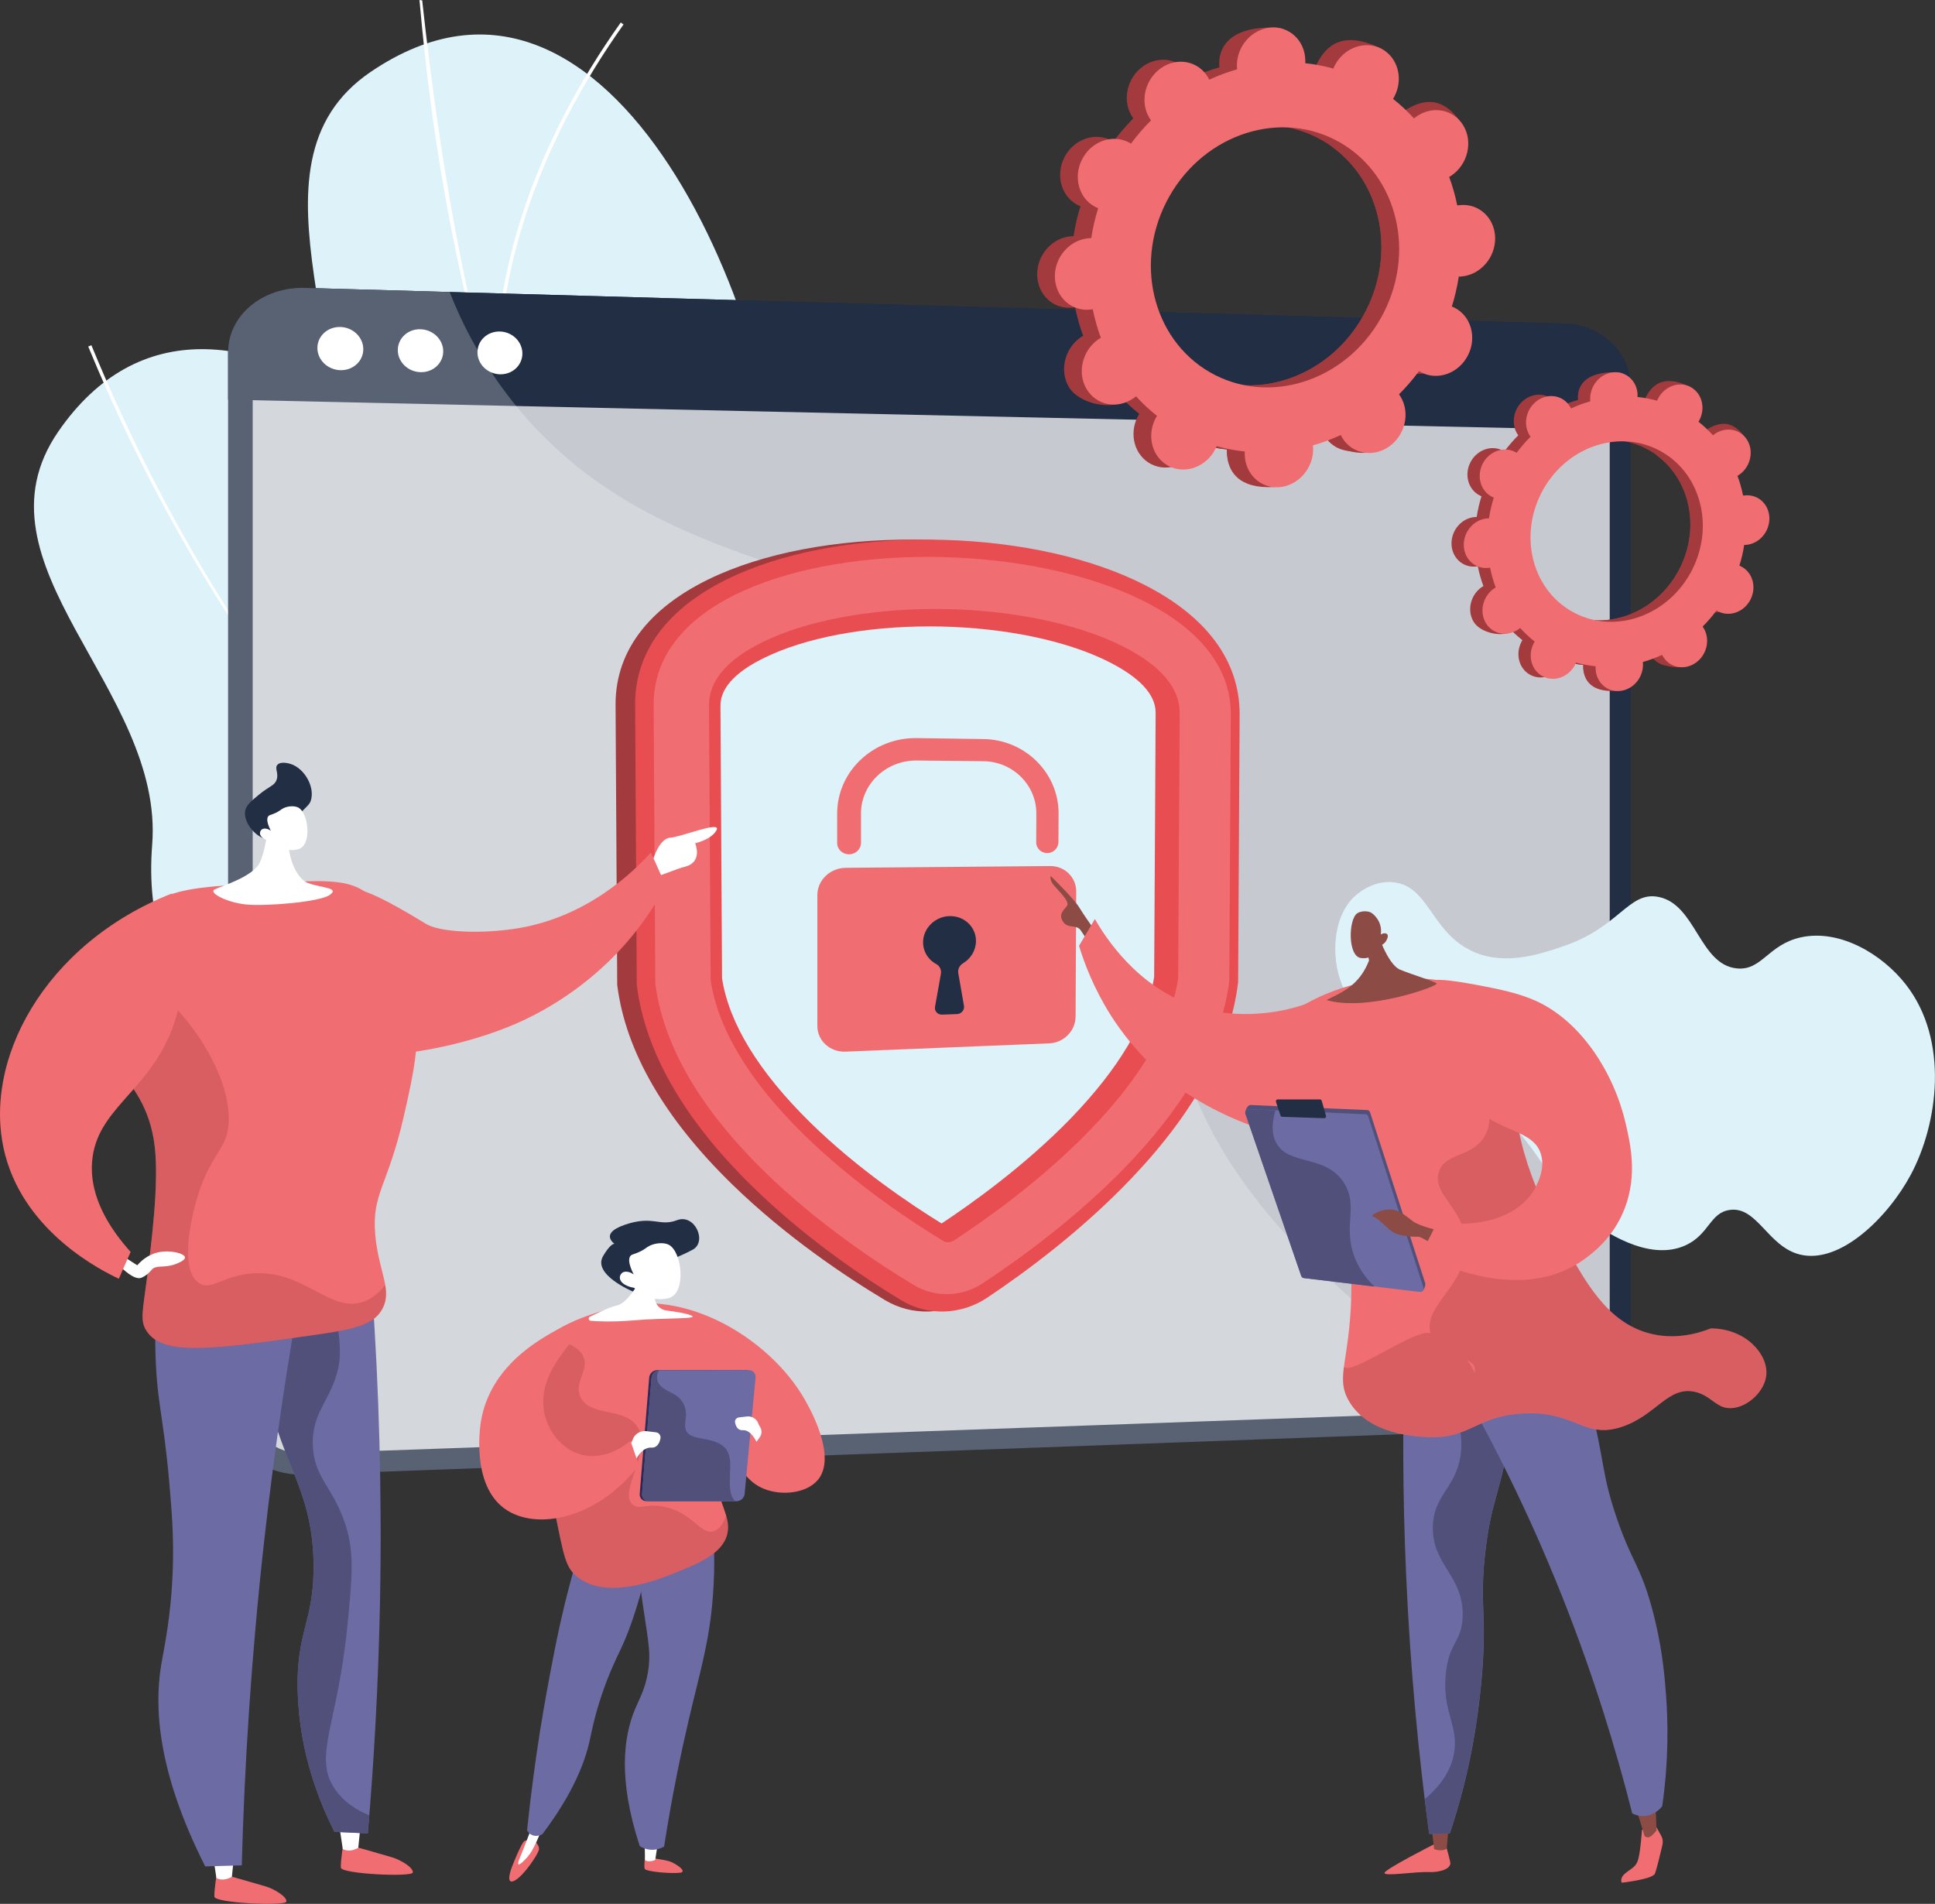 <svg width="373" height="367" viewBox="0 0 373 367" fill="none" xmlns="http://www.w3.org/2000/svg">
<rect x="0" y="0" width="373" height="367" fill="#333333" stroke="none"/>
<g clip-path="url(#clip0)">
<path d="M98.702 225.458C117.509 222.339 135.919 217.448 154.236 212.201C163.044 209.677 171.853 207.271 180.753 205.051C189.112 202.962 197.471 200.781 205.538 197.755C206.517 197.371 207.496 196.962 208.474 196.552C203.911 179.925 205.049 158.103 176.627 160.35C147.716 162.65 129.584 180.216 116.292 139.269C103 98.322 42.15 38.449 11.255 83.162C-6.467 108.83 31.702 132.845 29.334 162.835C27.086 191.331 45.033 206.822 76.02 210.919C91.23 212.928 96.784 217.898 98.702 225.458Z" fill="#DEF2F9"/>
<path d="M106.823 188.82C119.149 198.667 132.189 207.271 145.785 214.58C145.997 214.527 146.208 214.461 146.42 214.408C90.569 184.617 45.126 133.401 17.616 66.548L17.008 66.799C37.19 115.835 68.244 158.024 106.823 188.82Z" fill="white"/>
<path d="M192.815 201.865C188.133 188.873 185.078 173.29 183.716 155.473L183.068 155.526C184.417 173.382 187.485 189.005 192.18 202.05C192.392 201.984 192.604 201.931 192.815 201.865Z" fill="#FCFDFE"/>
<path d="M101.506 184.247L101.757 183.639C75.663 172.523 46.448 178.497 26.53 185.476L26.742 186.097C46.567 179.158 75.61 173.21 101.506 184.247Z" fill="#FCFDFE"/>
<path d="M56.79 137.22L57.372 136.929C43.327 108.248 49.847 75.377 54.978 58.327L54.357 58.142C49.199 75.272 42.639 108.341 56.79 137.22Z" fill="#FCFDFE"/>
<path d="M112.642 199.764C112.589 200.094 112.536 200.425 112.47 200.755C112.787 200.966 113.105 201.178 113.422 201.389C113.158 200.861 112.906 200.319 112.642 199.764Z" fill="#A33A3D"/>
<path d="M143.457 205.077C143.563 205.143 143.656 205.196 143.762 205.262C144.079 205.447 144.41 205.645 144.727 205.83C145.983 206.557 147.637 207.482 143.457 205.077Z" fill="#A33A3D"/>
<path d="M159.13 130.85C158.68 128.219 151.194 123.62 151.247 104.468C151.34 63.442 118.329 -17.922 71.484 13.838C44.61 32.065 72.37 71.465 61.816 100.886C58.669 109.689 58.1 117.804 59.66 125.206C63.178 141.859 77.594 149.182 95.528 163.324C129.994 190.525 130.959 210.628 141.54 208.54C156.67 205.592 164.949 164.487 159.13 130.85Z" fill="#DEF2F9"/>
<path d="M264.167 221.202C263.783 220.25 264.167 220.634 264.088 220.211C134.358 190.459 95.502 129.29 81.377 0.026C81.271 0.251 80.702 -0.37 80.901 0.41C85.424 52.181 99.099 106.808 128.949 148.521C160.346 192.349 214.889 208.513 264.167 221.202Z" fill="white"/>
<path d="M107.114 228.59C131.475 215.809 182.274 203.121 209.506 202.301C209.519 202.077 209.532 201.839 209.546 201.614C182.314 202.434 131.158 215.228 106.783 228.009C106.889 228.207 106.995 228.392 107.114 228.59Z" fill="#FCFDFE"/>
<path d="M244.924 216.668C244.95 216.206 245.069 216.008 245.201 216.087C229.86 206.134 222.758 193.763 216.555 175.616C212.005 162.306 210.101 142.547 211.384 127.519C211.053 127.188 210.868 127.188 210.709 127.519C209.545 142.613 211.238 162.439 215.907 175.801C222.295 194.107 229.331 206.61 244.924 216.668Z" fill="#FCFDFE"/>
<path d="M125.391 143.274C125.524 143.102 125.643 142.917 125.775 142.732C105.196 125.906 79.353 120.421 53.259 121.479C53.272 121.703 53.299 121.941 53.312 122.166C79.247 121.109 104.945 126.554 125.391 143.274Z" fill="#FCFDFE"/>
<path d="M95.912 81.589C96.123 81.563 96.348 81.523 96.56 81.497C93.901 53.913 104.416 26.95 120.194 4.719C120.009 4.586 119.837 4.454 119.665 4.335C103.781 26.672 93.2 53.847 95.912 81.589Z" fill="white"/>
<path d="M301.635 62.372L58.748 55.499C50.601 55.274 43.975 60.812 43.975 67.87V271.995C43.975 279.066 50.601 284.552 58.748 284.248L301.648 275.3C308.671 275.035 314.345 269.537 314.345 263.021V74.545C314.345 68.028 308.671 62.57 301.635 62.372Z" fill="#212E44"/>
<path opacity="0.74" d="M58.748 280.177C53.206 280.375 48.71 276.634 48.71 271.837V67.989C48.71 63.191 53.22 59.411 58.748 59.569L301.648 66.165C306.436 66.297 310.298 70.011 310.298 74.452V263.153C310.298 267.594 306.423 271.347 301.648 271.506L58.748 280.177Z" fill="white"/>
<path d="M301.635 62.372L58.748 55.499C50.601 55.274 43.975 60.812 43.975 67.87V77.043L314.345 83.017V74.545C314.345 68.028 308.671 62.57 301.635 62.372Z" fill="#212E44"/>
<path d="M70.029 67.315C70.029 69.615 68.059 71.425 65.612 71.359C63.165 71.293 61.181 69.377 61.181 67.077C61.181 64.777 63.165 62.966 65.612 63.032C68.059 63.099 70.029 65.015 70.029 67.315Z" fill="white"/>
<path d="M85.437 67.725C85.437 70.011 83.48 71.809 81.059 71.743C78.639 71.677 76.682 69.773 76.682 67.487C76.682 65.2 78.652 63.389 81.059 63.469C83.48 63.535 85.437 65.451 85.437 67.725Z" fill="white"/>
<path d="M100.699 68.147C100.699 70.421 98.768 72.218 96.374 72.152C93.981 72.086 92.037 70.196 92.037 67.91C92.037 65.623 93.981 63.839 96.374 63.905C98.768 63.971 100.699 65.874 100.699 68.147Z" fill="white"/>
<g opacity="0.5">
<path opacity="0.5" d="M207.218 140.855C178.849 105.248 129.743 116.575 98.689 77.254C93.081 70.156 89.286 62.94 86.68 56.292L58.748 55.499C50.601 55.274 43.975 60.812 43.975 67.87V271.995C43.975 279.066 50.601 284.552 58.748 284.248L292.747 275.63C287.391 268.969 240.692 244.266 228.63 206.359C217.6 171.69 224.345 162.32 207.218 140.855Z" fill="white"/>
</g>
<path d="M179.061 252.817C176.058 252.91 173.136 252.143 170.596 250.623C162.873 245.997 151.446 238.344 141.169 228.339C128.129 215.637 120.643 202.724 119.003 190.049L118.977 189.851L118.66 135.753C118.66 125.06 125.643 116.39 138.736 110.68C149.554 105.975 163.904 103.636 179.061 104.072C194.032 104.508 207.892 107.587 218.155 112.742C230.349 118.862 236.75 127.453 236.75 137.643L236.459 189.335L236.433 189.52C234.938 201.654 228.048 214.21 215.867 226.898C206.094 237.076 195.063 245.138 187.472 250.134C184.959 251.799 182.05 252.725 179.061 252.817Z" fill="#A33A3D"/>
<path d="M182.036 252.817C179.074 252.91 176.177 252.143 173.678 250.623C166.047 245.997 154.779 238.344 144.648 228.339C131.779 215.637 124.386 202.724 122.773 190.049L122.746 189.851L122.429 135.753C122.429 125.06 129.319 116.39 142.241 110.68C152.927 105.975 167.078 103.636 182.036 104.072C196.823 104.508 210.498 107.587 220.615 112.742C232.651 118.862 238.959 127.453 238.959 137.643L238.668 189.335L238.642 189.52C237.16 201.654 230.363 214.21 218.341 226.898C208.699 237.076 197.801 245.138 190.329 250.134C187.856 251.799 184.986 252.725 182.036 252.817Z" fill="#E84D51"/>
<path d="M126 135.793L126.317 189.613C129.862 217.078 162.158 239.309 176.217 247.755C180.251 250.174 185.396 250.028 189.403 247.398C203.171 238.345 233.695 215.545 236.962 189.137L237.253 137.59C237.253 99.366 126 95.864 126 135.793Z" fill="#F06D71"/>
<path d="M182.83 239.468C182.579 239.468 182.182 239.428 181.785 239.19C175.992 235.688 164.764 228.339 155.003 218.757C144.449 208.408 138.366 198.336 136.977 188.873L136.673 135.938C136.686 130.863 140.707 126.514 148.589 123.038C157.397 119.152 169.895 117.117 182.83 117.421C195.632 117.725 207.773 120.302 216.185 124.466C223.617 128.153 227.387 132.502 227.4 137.405L227.109 188.503C225.813 197.649 220.099 207.522 210.075 217.884C200.645 227.639 189.641 235.357 183.875 239.124C183.478 239.389 183.081 239.455 182.83 239.468Z" fill="#E84D51"/>
<path d="M181.507 235.846C175.662 232.251 165.266 225.299 156.18 216.378C146.261 206.623 140.535 197.266 139.186 188.608L138.881 135.991C138.895 132.356 142.228 129.026 148.787 126.131C157.119 122.443 169.075 120.501 181.507 120.778C193.834 121.056 205.446 123.488 213.421 127.426C219.623 130.493 222.758 133.837 222.771 137.379L222.48 188.291C221.21 196.684 215.801 205.87 206.345 215.651C197.55 224.704 187.327 232 181.507 235.846Z" fill="#DEF2F9"/>
<path d="M202.43 166.946L163.044 167.289C160.016 167.316 157.556 169.668 157.556 172.55V197.768C157.556 200.636 160.016 202.856 163.031 202.724L202.272 201.125C205.062 201.006 207.324 198.706 207.337 195.97L207.456 171.876C207.482 169.14 205.234 166.919 202.43 166.946Z" fill="#F06D71"/>
<path d="M188.133 181.405C188.147 178.616 185.753 176.422 182.83 176.607C180.238 176.766 178.095 178.854 177.95 181.365C177.831 183.308 178.889 184.987 180.489 185.846C181.163 186.203 181.507 186.97 181.375 187.723L180.238 194.094C180.092 194.9 180.74 195.614 181.587 195.587L184.47 195.481C185.316 195.455 185.951 194.702 185.819 193.895L184.721 187.591C184.589 186.837 184.972 186.084 185.66 185.674C187.128 184.789 188.12 183.203 188.133 181.405Z" fill="#212E44"/>
<path d="M201.875 164.448C200.698 164.461 199.732 163.522 199.745 162.346L199.772 156.848C199.798 151.336 195.235 146.789 189.548 146.737L176.693 146.604C170.808 146.552 165.967 151.138 165.967 156.821V162.491C165.967 163.694 164.936 164.672 163.679 164.685C162.41 164.699 161.378 163.721 161.378 162.518V156.834C161.378 148.706 168.308 142.163 176.706 142.282L189.562 142.467C197.642 142.573 204.097 149.036 204.057 156.861L204.03 162.333C204.017 163.496 203.065 164.434 201.875 164.448Z" fill="#F06D71"/>
<path d="M276.229 355.62C276.229 355.62 267.05 360.286 266.891 361.026C266.746 361.766 272.803 360.775 275.276 360.88C277.75 360.986 279.786 360.167 279.561 359.004C279.337 357.827 278.477 354.893 278.477 354.893L276.229 355.62Z" fill="#F06D71"/>
<path d="M275.898 351.827L276.454 356.453C276.454 356.453 277.908 357.034 278.887 356.347L279.31 351.285L275.898 351.827Z" fill="#8D4B45"/>
<path d="M319.146 351.946L320.217 353.862C320.521 354.404 320.6 355.038 320.455 355.66C320.085 357.259 319.331 360.365 319.013 361.171C318.577 362.268 312.625 362.929 312.625 362.929C312.625 362.929 312.096 362.096 313.326 361.092C314.556 360.087 315.35 359.929 315.786 358.435C316.223 356.955 316.514 352.752 316.514 352.752L319.146 351.946Z" fill="#F06D71"/>
<path d="M314.702 347.069C315.099 347.412 317.003 353.889 317.003 353.889C317.003 353.889 317.625 354.774 318.788 353.466C319.966 352.157 319.317 352.884 319.317 352.884L319.093 346.513L314.702 347.069Z" fill="#8D4B45"/>
<path d="M270.846 259.003C270.357 272.788 270.343 287.763 271.057 303.756C271.851 321.771 273.464 338.425 275.488 353.505C276.242 353.532 277.035 353.532 277.855 353.505C278.411 353.492 278.953 353.452 279.482 353.413C280.527 350.28 281.77 346.17 282.881 341.253C284.045 336.085 284.759 331.446 285.262 327.018C287.034 311.409 284.957 310.047 286.399 298.482C287.669 288.239 289.481 287.843 291.597 273.291C293.898 257.509 292.179 255.143 291.345 254.284C287.788 250.65 279.442 253.121 270.846 259.003Z" fill="#6C6BA3"/>
<path d="M291.332 254.284C287.946 250.808 280.21 252.91 272.036 258.21C281.439 269.563 282.471 276.925 281.334 281.71C280.064 287.116 276.189 288.662 276.202 294.57C276.215 301.826 282.088 303.756 281.955 311.435C281.876 316.511 279.297 316.458 278.689 322.736C277.974 330.164 281.334 332.715 280.249 338.2C279.786 340.566 278.437 343.645 274.628 346.831C274.906 349.091 275.184 351.311 275.475 353.505C276.229 353.532 277.022 353.532 277.842 353.505C278.398 353.492 278.94 353.452 279.456 353.413C280.5 350.28 281.744 346.17 282.855 341.253C284.018 336.085 284.733 331.446 285.235 327.018C287.007 311.409 284.931 310.047 286.373 298.482C287.642 288.239 289.454 287.843 291.57 273.291C293.871 257.509 292.165 255.143 291.332 254.284Z" fill="#51507A"/>
<path d="M276.665 258.765C284.759 272.008 293.501 288.477 301.304 308.197C307.203 323.106 311.488 337.09 314.636 349.567C315.059 349.791 316.064 350.227 317.347 350.042C319.093 349.778 320.137 348.536 320.415 348.192C321.698 339.257 321.553 331.684 321.116 326.212C320.838 322.709 320.349 316.881 318.352 309.691C316.117 301.628 314.583 301.179 311.66 292.654C308.631 283.811 309.372 281.604 306.462 270.528C305.272 265.981 303.275 259.214 299.982 251.112C292.218 253.676 284.442 256.227 276.665 258.765Z" fill="#6C6BA3"/>
<path d="M274.509 201.244C265.569 195.402 261.733 196.076 259.141 190.842C256.576 185.661 256.589 177.427 260.821 173.078C261.138 172.761 264.365 169.536 268.743 170.091C275.356 170.924 275.845 179.277 283.265 183.097C289.547 186.335 296.411 184.062 301.053 182.515C312.229 178.801 313.882 171.77 319.675 172.893C326.935 174.294 327.57 185.965 334.805 186.679C339.632 187.154 340.796 182.092 347.144 180.691C354.616 179.052 362.803 183.903 367.392 189.798C375.79 200.57 373.582 216.655 368.318 226.475C364.006 234.538 354.722 243.816 346.906 241.821C340.73 240.248 338.719 232.463 333.403 233.243C329.62 233.798 329.488 237.895 325.018 240.01C317.677 243.473 308.631 236.864 306.158 235.067C299.122 229.925 300.246 226.647 291.16 216.351C287.589 212.28 282.431 206.412 274.509 201.244Z" fill="#DEF2F9"/>
<path d="M210.471 178.55C210.471 178.55 208.964 176.435 207.998 174.863C207.046 173.29 202.562 168.875 202.562 168.875C202.562 168.875 202.219 169.576 203.184 170.699C204.149 171.823 206.173 173.739 205.71 174.545C205.247 175.352 203.938 176.079 204.877 177.612C205.829 179.145 207.469 178.101 208.315 179.33C209.162 180.559 210.022 181.907 210.022 181.907L210.471 178.55Z" fill="#8D4B45"/>
<path d="M211.053 177.162C210.035 178.881 209.016 180.612 207.998 182.33C209.056 185.793 210.894 190.604 214.095 195.68C215.51 197.913 219.888 204.482 227.307 209.769C237.412 216.959 255.808 223.66 261.191 216.007C265.992 209.187 258.242 194.054 256.814 191.344C253.917 192.864 249.169 194.873 243.059 195.349C241.062 195.508 235.851 195.865 229.979 193.842C219.121 190.115 213.09 180.705 211.053 177.162Z" fill="#F06D71"/>
<path d="M245.03 200.266C245.532 202.817 253.481 201.455 255.121 206.081C256.007 208.566 254.129 210.152 254.049 214.369C253.957 219.1 256.218 221.783 257.951 225.497C260.477 230.943 260.49 236.283 260.517 246.962C260.543 262.162 257.184 265.215 260.054 270.118C263.783 276.489 272.763 276.899 275.184 277.018C283.476 277.388 284.455 272.986 293.461 272.471C303.738 271.876 305.206 277.454 312.546 275.075C319.264 272.894 321.513 267.118 326.75 268.308C330.017 269.061 330.89 271.718 333.971 271.427C337.066 271.136 340.267 268.07 340.491 264.924C340.769 261.012 336.484 256.082 329.779 256.082C327.12 257.126 322.703 258.342 317.783 256.994C309.742 254.787 305.55 247.147 300.907 238.648C297.694 232.78 291.782 221.982 291.716 207.826C291.689 201.984 292.668 200.279 291.253 197.16C286.624 187.022 268.69 188.542 267.169 188.688C254.935 189.838 244.421 197.173 245.03 200.266Z" fill="#F06D71"/>
<path d="M241.022 213.007L263.559 213.985C263.81 213.999 264.021 214.17 264.101 214.435L274.721 247.332C274.88 247.808 274.39 248.984 273.954 248.931L251.682 245.548C251.457 245.521 251.259 245.35 251.18 245.112L240.136 214.408C239.964 213.959 240.586 212.994 241.022 213.007Z" fill="#51507A"/>
<path d="M240.678 213.813L263.215 214.792C263.466 214.805 263.678 214.977 263.757 215.241L274.377 248.138C274.536 248.614 274.192 249.103 273.742 249.05L251.325 246.354C251.1 246.328 250.902 246.156 250.822 245.918L240.083 214.725C239.925 214.289 240.242 213.8 240.678 213.813Z" fill="#6C6BA3"/>
<path d="M246.842 215.043L245.969 212.426C245.889 212.188 246.048 211.937 246.273 211.937H254.473C254.618 211.937 254.737 212.042 254.777 212.188L255.597 215.082C255.663 215.32 255.504 215.558 255.279 215.558L247.119 215.281C247 215.281 246.881 215.175 246.842 215.043Z" fill="#212E44"/>
<path d="M260.702 241.094C259.234 235.794 261.641 232.344 259.194 228.22C255.716 222.391 248.243 224.863 245.929 220.158C245.307 218.889 245.003 216.999 245.85 214.051L240.678 213.827C240.242 213.814 239.925 214.289 240.083 214.752L250.822 245.944C250.902 246.182 251.1 246.354 251.325 246.381L264.947 248.019C262.514 245.64 261.297 243.248 260.702 241.094Z" fill="#51507A"/>
<path d="M277.155 237.155C277.155 237.155 273.756 236.402 272.433 235.476C271.124 234.551 269.722 233.071 267.791 233.15C265.86 233.229 263.902 234.326 264.802 234.578C265.701 234.829 267.368 236.811 268.637 237.591C269.907 238.371 272.83 238.437 273.372 238.397C273.914 238.358 276.057 239.798 276.057 239.798L277.155 237.155Z" fill="#8D4B45"/>
<path opacity="0.3" d="M329.779 256.055C327.121 257.1 322.703 258.316 317.783 256.967C309.742 254.76 305.55 247.121 300.908 238.622C297.694 232.754 291.782 221.955 291.716 207.8C291.689 201.958 292.668 200.253 291.253 197.133C291.028 196.631 290.764 196.182 290.473 195.732C286.955 198.389 285.592 201.046 285.196 203.372C284.23 209.055 288.793 213.695 286.412 218.585C284.138 223.277 278.503 221.982 277.326 226C276.057 230.335 282.286 232.952 282.564 239.653C282.894 247.702 274.232 251.641 275.753 257.02C277.062 261.686 284.31 261.342 284.31 263.854C284.31 266.827 284.534 260.681 275.753 257.02C273.094 255.91 260.57 265.149 259.049 263.523C258.718 266.14 258.784 267.938 260.041 270.092C263.77 276.463 272.75 276.872 275.171 276.991C283.463 277.361 284.442 272.96 293.448 272.445C303.725 271.85 305.193 277.428 312.533 275.048C319.251 272.868 321.5 267.092 326.737 268.281C330.004 269.035 330.877 271.691 333.958 271.401C337.053 271.11 340.254 268.043 340.478 264.898C340.756 260.985 336.471 256.069 329.779 256.055Z" fill="#A33A3D"/>
<path d="M277.075 235.569C276.03 237.644 274.985 239.732 273.927 241.807C275.541 242.693 292.813 251.826 305.325 242.785C306.872 241.662 310.985 238.701 313.207 232.886C315.654 226.475 314.278 220.515 313.392 216.642C311.197 207.06 304.968 197.014 296.133 192.97C292.761 191.424 288.753 190.644 284.984 189.917C281.783 189.296 276.771 188.529 276.665 189.071C276.612 189.335 277.776 189.666 278.596 190.181C283.569 193.327 277.26 206.319 283.106 212.545C288.714 218.506 295.974 217.527 297.151 222.933C297.694 225.445 296.569 227.705 296.067 228.722C293.25 234.353 285.711 236.864 277.075 235.569Z" fill="#F06D71"/>
<path d="M265.357 179.317C265.357 179.317 267.381 185.899 269.907 186.93C272.433 187.961 276.427 189.137 276.93 189.586C277.432 190.036 263.506 195.098 255.703 192.772C257.924 191.688 258.52 191.331 258.52 191.331C259.115 190.987 260.226 190.34 261.257 189.309C261.958 188.608 263.069 187.313 263.902 185.146L263.175 181.405L265.357 179.317Z" fill="#8D4B45"/>
<path d="M266.257 182.198C266.257 182.198 265.08 185.119 262.289 184.67C259.789 184.273 259.922 177.255 261.614 176.065C262.183 175.669 263.334 175.51 264.18 175.867C264.775 176.118 266.561 177.744 266.164 180.136C266.72 179.806 267.262 179.859 267.447 180.149C267.685 180.52 267.301 181.194 267.209 181.352C266.918 181.881 266.468 182.106 266.257 182.198Z" fill="#8D4B45"/>
<path d="M125.894 165.677C125.894 165.677 127.097 161.606 129.174 161.487C131.237 161.368 139.053 158.156 138.141 159.993C137.228 161.831 134.001 162.558 134.001 162.558C134.001 162.558 135.562 166.166 132.07 167.065C128.552 167.95 121.225 172.153 125.894 165.677Z" fill="white"/>
<path d="M125.471 164.329C126.423 166.457 127.388 168.598 128.341 170.726C126.383 174.374 123.222 179.383 118.289 184.392C116.12 186.599 109.441 193.049 99.218 197.437C85.291 203.412 61.089 207.152 55.759 197.517C50.998 188.912 63.443 173.594 65.731 170.858C69.064 173.144 65.347 167.818 82.17 178.127C84.339 179.449 91.084 180.163 98.781 179.105C113.039 177.136 122.283 167.858 125.471 164.329Z" fill="#F06D71"/>
<path d="M66.194 355.329C66.194 355.329 65.625 358.792 65.704 360.021C65.771 361.25 79.433 361.885 79.578 360.96C79.71 360.035 77.317 358.567 75.637 358.052C73.944 357.537 69.011 356.149 69.011 356.149L66.194 355.329Z" fill="#F06D71"/>
<path d="M69.5 351.893L69.064 356.188C69.064 356.188 67.477 357.233 66.075 356.426L65.374 351.747L69.5 351.893Z" fill="white"/>
<path d="M41.819 360.933C41.819 360.933 41.25 364.396 41.33 365.625C41.396 366.855 55.058 367.489 55.203 366.564C55.336 365.639 52.942 364.172 51.262 363.656C49.569 363.141 44.636 361.753 44.636 361.753L41.819 360.933Z" fill="#F06D71"/>
<path d="M45.139 357.484L44.702 361.779C44.702 361.779 43.115 362.823 41.713 362.017L41.012 357.338L45.139 357.484Z" fill="white"/>
<path d="M67.027 239.666C68.601 242.865 70.188 246.063 71.762 249.262C73.031 267.515 73.666 287.367 73.256 308.607C72.952 324.401 72.106 339.363 70.902 353.413C68.76 353.32 66.617 353.215 64.475 353.122C61.38 346.976 57.73 337.684 57.386 326.199C57.029 314.224 60.666 312.625 60.441 301.166C60.136 286.296 53.907 282.331 50.588 264.448C49.318 257.615 48.458 248.68 49.477 237.842C55.322 238.45 61.181 239.058 67.027 239.666Z" fill="#6C6BA3"/>
<path d="M49.477 237.842C52.638 238.173 55.798 238.503 58.959 238.834C64.646 248.72 66.234 259.016 65.242 263.576C63.826 270.026 60.097 272.088 60.295 278.551C60.494 284.948 64.276 286.613 66.67 294.16C68.323 299.381 67.887 304.192 66.948 313.576C65.043 332.49 60.48 338.279 64.302 344.491C65.387 346.249 67.358 348.351 71.193 349.95C71.1 351.113 71.008 352.276 70.902 353.426C68.76 353.334 66.617 353.228 64.475 353.135C61.38 346.989 57.729 337.698 57.386 326.212C57.029 314.237 60.666 312.638 60.441 301.179C60.136 286.309 53.907 282.344 50.588 264.462C49.318 257.615 48.458 248.68 49.477 237.842Z" fill="#51507A"/>
<path d="M58.536 245.429C55.574 261.58 52.955 278.868 50.905 297.2C48.445 319.339 47.123 340.209 46.607 359.585C44.253 359.651 41.912 359.717 39.557 359.784C30.3 341.478 29.731 329.067 31.067 320.978C31.582 317.859 32.984 311.752 33.302 302.633C33.527 296.275 33.117 291.424 32.614 285.609C31.503 272.854 30.154 270.066 29.956 260.298C29.771 251.139 29.731 246.499 32.35 243.803C39.24 236.692 57.174 244.808 58.536 245.429Z" fill="#6C6BA3"/>
<path d="M73.561 252.54C75.809 248.812 72.978 245.204 72.344 238.133C71.616 230.11 74.698 228.775 77.766 215.492C79.803 206.65 81.747 198.178 79.419 188.238C78.308 183.48 76.404 175.404 69.725 171.505C66.273 169.496 61.565 169.695 52.294 170.184C40.814 170.778 35.087 171.082 30.802 173.329C30.181 173.66 17.154 180.731 16.267 192.27C15.355 204.006 28.144 205.579 29.85 221.241C30.617 228.273 29.255 239.071 28.369 246.09C27.522 252.817 26.927 254.549 28.263 256.584C31.463 261.501 41.277 260.1 60.89 257.298C68.574 256.201 71.881 255.328 73.561 252.54Z" fill="#F06D71"/>
<path opacity="0.3" d="M43.724 218.743C42.89 221.797 39.915 224.07 37.838 231.498C37.389 233.097 34.201 244.504 38.341 247.319C40.735 248.945 42.877 245.865 48.683 245.468C58.748 244.768 63.535 253.227 70.109 250.914C71.246 250.517 72.754 249.658 74.261 247.702C74.566 249.473 74.513 251.006 73.574 252.566C71.894 255.355 68.588 256.227 60.89 257.324C41.277 260.126 31.463 261.527 28.263 256.611C26.94 254.575 27.522 252.844 28.369 246.116C29.255 239.111 30.617 228.299 29.85 221.268C28.144 205.619 15.355 204.033 16.267 192.296C16.505 189.164 17.669 186.362 19.217 183.93C35.431 190.485 46.329 209.148 43.724 218.743Z" fill="#A33A3D"/>
<path d="M23.224 241.834L26.464 243.909C27.046 243.235 28.395 241.874 30.498 241.411C32.879 240.895 35.603 241.636 35.656 242.389C35.709 242.997 34.043 243.605 33.791 243.697C31.715 244.464 30.181 243.83 29.348 244.662C29.056 244.953 28.686 245.508 27.84 246.01C27.615 246.143 27.377 246.262 27.258 246.314C25.869 246.856 23.502 244.451 23.303 244.239L23.224 241.834Z" fill="white"/>
<path d="M32.812 199.275C35.167 193.657 36.793 185.053 33.077 172.259C8.636 181.894 -3.822 204.707 1.045 222.801C5.052 237.71 19.653 244.98 22.907 246.5C23.66 244.781 24.428 243.05 25.181 241.332C21.412 237.129 17.154 230.917 17.762 223.832C18.595 214.012 28.065 210.655 32.812 199.275Z" fill="#F06D71"/>
<path d="M51.685 158.632C51.685 158.632 51.487 162.901 50.164 166.1C48.961 168.994 42.652 170.805 41.383 171.453C40.1 172.1 43.776 173.99 47.466 174.36C51.156 174.73 61.697 173.898 63.588 172.497C65.493 171.096 62.067 171.201 59.422 170.237C56.791 169.272 55.27 164.117 55.732 161.791C56.209 159.451 51.685 158.632 51.685 158.632Z" fill="white"/>
<path d="M57.518 157.086C59.435 155.209 59.7 154.984 59.912 154.336C60.745 151.733 58.721 148.151 56.063 147.279C55.931 147.239 54.145 146.657 53.471 147.437C52.889 148.098 53.749 148.997 53.339 150.266C52.955 151.455 51.937 151.534 50.032 153.094C48.472 154.376 47.493 155.169 47.268 156.279C46.805 158.579 49.596 161.923 52.069 161.831C52.955 161.791 53.193 161.328 57.518 157.086Z" fill="#212E44"/>
<path d="M52.307 162.174C52.307 162.174 54.344 164.474 57.438 163.721C60.216 163.033 59.502 156.676 57.478 155.658C56.804 155.315 55.574 155.341 54.648 155.79C54.106 156.055 53.947 156.332 53.048 156.742C52.214 157.125 51.95 157.072 51.725 157.337C51.447 157.667 51.328 158.394 52.201 160.139C51.566 159.689 50.892 159.597 50.469 159.888C50.403 159.941 50.231 160.099 50.164 160.324C49.9 161.104 50.72 161.91 52.307 162.174Z" fill="white"/>
<path d="M270.595 71.412C273.782 73.025 277.789 71.545 279.548 68.095C281.307 64.645 280.143 60.535 276.943 58.909C276.784 58.83 276.612 58.75 276.44 58.684C277.035 56.768 277.485 54.851 277.776 52.922C277.961 52.922 278.146 52.922 278.332 52.895C281.969 52.565 284.865 49.234 284.786 45.428C284.706 41.634 281.691 38.806 278.054 39.136C277.869 39.149 277.67 39.189 277.485 39.215C277.102 37.339 276.586 35.488 275.925 33.717C276.096 33.625 276.255 33.519 276.427 33.4C279.535 31.219 280.54 26.91 278.649 23.791C276.758 20.659 272.711 19.892 269.603 22.073C269.444 22.179 269.299 22.311 269.14 22.43C267.91 21.068 266.561 19.813 265.106 18.663C265.212 18.491 265.304 18.319 265.397 18.147C267.156 14.698 269.444 10.931 266.23 9.358C258.797 5.723 255.597 8.829 253.851 12.292C253.759 12.477 253.679 12.649 253.613 12.834C251.828 12.332 250.016 11.988 248.191 11.803C248.204 11.605 248.217 11.42 248.204 11.222C248.124 7.428 249.262 5.366 245.598 5.3C237.637 5.142 234.939 8.605 235.018 12.398C235.018 12.596 235.044 12.794 235.058 12.979C233.232 13.495 231.434 14.169 229.688 14.975C229.609 14.803 229.516 14.632 229.423 14.473C227.532 11.341 223.485 10.574 220.377 12.755C217.269 14.936 216.264 19.244 218.155 22.364C218.248 22.522 218.354 22.668 218.459 22.826C217.084 24.201 215.788 25.708 214.598 27.307C214.439 27.214 214.28 27.122 214.122 27.029C210.934 25.417 206.927 26.897 205.168 30.347C203.409 33.797 204.573 37.907 207.773 39.533C207.932 39.612 208.104 39.691 208.276 39.757C207.681 41.674 207.231 43.59 206.94 45.52C206.755 45.52 206.57 45.52 206.385 45.547C202.748 45.877 199.851 49.208 199.93 53.014C200.01 56.807 203.025 59.636 206.662 59.306C206.847 59.292 207.046 59.253 207.231 59.226C207.615 61.103 208.13 62.953 208.792 64.725C208.62 64.817 208.461 64.923 208.289 65.042C205.181 67.223 204.176 71.531 206.067 74.651C207.958 77.783 214.201 79.237 217.309 77.056C217.468 76.95 215.431 76.144 215.576 76.012C216.806 77.373 218.155 78.629 219.61 79.779C219.504 79.951 219.412 80.123 219.319 80.294C217.56 83.744 218.724 87.855 221.925 89.48C225.112 91.093 229.119 89.612 230.878 86.163C230.971 85.978 231.05 85.806 231.116 85.621C232.902 86.123 234.714 86.467 236.539 86.652C236.526 86.85 236.512 87.035 236.526 87.233C236.605 91.027 239.62 93.855 243.257 93.525C246.894 93.194 249.791 89.864 249.711 86.057C249.711 85.859 249.685 85.66 249.672 85.475C251.497 84.96 253.296 84.286 255.041 83.493C255.121 83.665 255.213 83.837 255.306 83.995C257.197 87.128 261.244 87.894 264.352 85.713C267.46 83.533 268.465 79.224 266.574 76.105C266.481 75.946 266.376 75.8 266.27 75.642C267.645 74.267 268.941 72.774 270.132 71.161C270.264 71.241 270.423 71.333 270.595 71.412ZM230.825 71.915C219.24 66.033 215.021 51.111 221.382 38.581C227.744 26.051 242.305 20.645 253.878 26.527C265.463 32.409 269.682 47.331 263.321 59.861C256.959 72.404 242.411 77.796 230.825 71.915Z" fill="#A33A3D"/>
<path d="M278.332 52.908C281.969 52.578 284.865 49.247 284.786 45.441C284.706 41.647 281.691 38.819 278.054 39.149C277.869 39.162 277.67 39.202 277.485 39.228C277.102 37.352 276.586 35.501 275.925 33.73C276.096 33.638 276.255 33.532 276.427 33.413C279.535 31.232 283.397 25.959 281.202 23.051C277.035 17.513 272.711 19.905 269.603 22.086C269.444 22.192 269.299 22.324 269.14 22.443C267.91 21.081 266.561 19.826 265.106 18.676C265.212 18.504 265.304 18.332 265.397 18.16C266.349 16.284 266.442 14.208 265.807 12.451C262.805 17.737 259.829 23.051 256.919 28.39C266.164 35.158 269.1 48.494 263.321 59.86C258.427 69.496 248.693 74.901 239.197 74.227C238.774 75.324 238.364 76.435 237.901 77.519C236.671 80.466 235.269 83.36 233.867 86.242C234.753 86.414 235.64 86.533 236.526 86.625C236.512 86.823 236.499 87.008 236.512 87.207C236.592 91 238.893 94.238 245.493 93.881C249.143 93.683 249.764 89.824 249.698 86.03C249.698 85.832 249.672 85.634 249.659 85.449C251.484 84.933 253.282 84.259 255.028 83.453C255.108 83.625 255.2 83.797 255.293 83.955C257.184 87.088 263.717 88.409 266.839 86.229C269.947 84.048 268.465 79.184 266.574 76.051C266.482 75.893 266.376 75.747 266.27 75.589C267.645 74.214 268.941 72.721 270.132 71.108C270.29 71.201 270.449 71.293 270.608 71.386C273.795 72.998 277.803 71.518 279.562 68.068C281.321 64.619 280.157 60.508 276.956 58.882C276.797 58.803 276.626 58.724 276.454 58.658C277.049 56.741 277.498 54.825 277.789 52.895C277.961 52.935 278.146 52.921 278.332 52.908Z" fill="#A33A3D"/>
<path d="M274.02 71.809C277.207 73.421 281.215 71.941 282.974 68.491C284.733 65.041 283.569 60.931 280.368 59.305C280.21 59.226 280.038 59.147 279.866 59.081C280.461 57.164 280.911 55.248 281.202 53.318C281.387 53.318 281.572 53.318 281.757 53.291C285.394 52.961 288.29 49.63 288.211 45.824C288.132 42.031 285.116 39.202 281.479 39.532C281.294 39.546 281.096 39.585 280.911 39.612C280.527 37.735 280.011 35.885 279.35 34.113C279.522 34.021 279.681 33.915 279.853 33.796C282.961 31.615 283.966 27.307 282.074 24.187C280.183 21.055 276.136 20.288 273.028 22.469C272.869 22.575 272.724 22.707 272.565 22.826C271.335 21.465 269.986 20.209 268.531 19.059C268.637 18.887 268.73 18.715 268.822 18.544C270.581 15.094 269.418 10.983 266.217 9.358C263.03 7.745 259.022 9.226 257.263 12.675C257.171 12.86 257.091 13.032 257.025 13.217C255.24 12.715 253.428 12.371 251.603 12.186C251.616 11.988 251.629 11.803 251.616 11.605C251.537 7.811 248.521 4.983 244.884 5.313C241.247 5.644 238.351 8.974 238.43 12.781C238.43 12.979 238.457 13.178 238.47 13.363C236.645 13.878 234.846 14.552 233.1 15.358C233.021 15.187 232.928 15.015 232.836 14.856C230.944 11.724 226.897 10.957 223.789 13.138C220.681 15.319 219.676 19.627 221.568 22.747C221.66 22.905 221.766 23.051 221.872 23.209C220.496 24.584 219.2 26.077 218.01 27.69C217.851 27.597 217.692 27.505 217.534 27.412C214.346 25.8 210.339 27.28 208.58 30.73C206.821 34.179 207.985 38.29 211.185 39.916C211.357 39.995 211.516 40.074 211.688 40.14C211.093 42.057 210.643 43.973 210.352 45.903C210.167 45.903 209.982 45.903 209.797 45.929C206.16 46.26 203.263 49.591 203.343 53.397C203.422 57.191 206.437 60.019 210.074 59.689C210.26 59.675 210.458 59.636 210.643 59.609C211.027 61.486 211.543 63.337 212.204 65.108C212.032 65.2 211.873 65.306 211.701 65.425C208.593 67.606 207.588 71.914 209.479 75.034C211.371 78.166 215.418 78.933 218.526 76.752C218.684 76.646 218.83 76.514 218.989 76.395C220.218 77.756 221.568 79.012 223.022 80.162C222.917 80.334 222.824 80.505 222.731 80.677C220.972 84.127 222.136 88.238 225.337 89.863C228.524 91.476 232.531 89.995 234.29 86.546C234.383 86.361 234.462 86.189 234.529 86.004C236.314 86.506 238.126 86.85 239.951 87.035C239.938 87.233 239.925 87.418 239.938 87.616C240.017 91.41 243.033 94.238 246.67 93.908C250.307 93.577 253.203 90.247 253.124 86.44C253.124 86.242 253.097 86.043 253.084 85.859C254.909 85.343 256.708 84.669 258.454 83.863C258.533 84.034 258.625 84.206 258.718 84.365C260.609 87.497 264.656 88.264 267.764 86.083C270.872 83.902 271.878 79.607 269.986 76.474C269.894 76.316 269.788 76.17 269.682 76.012C271.058 74.637 272.354 73.144 273.544 71.531C273.703 71.624 273.861 71.716 274.02 71.809ZM234.251 72.311C222.665 66.429 218.446 51.507 224.808 38.977C231.169 26.448 245.731 21.042 257.303 26.923C268.889 32.805 273.107 47.727 266.746 60.257C260.384 72.787 245.836 78.179 234.251 72.311Z" fill="#F06D71"/>
<path d="M328.84 117.593C331.049 118.717 333.839 117.686 335.056 115.293C336.273 112.901 335.466 110.046 333.257 108.923C333.138 108.87 333.019 108.817 332.913 108.764C333.323 107.442 333.641 106.107 333.839 104.773C333.972 104.773 334.091 104.773 334.223 104.759C336.749 104.535 338.746 102.222 338.693 99.578C338.64 96.948 336.551 94.992 334.024 95.217C333.892 95.23 333.76 95.243 333.628 95.269C333.363 93.961 333.006 92.692 332.543 91.45C332.662 91.384 332.781 91.317 332.887 91.238C335.043 89.731 335.744 86.744 334.434 84.577C333.125 82.409 330.308 81.88 328.152 83.387C328.046 83.467 327.941 83.546 327.835 83.638C326.975 82.7 326.049 81.828 325.031 81.021C325.097 80.902 325.177 80.784 325.229 80.665C326.446 78.272 328.033 75.655 325.811 74.571C320.653 72.06 318.431 74.215 317.228 76.607C317.162 76.726 317.109 76.858 317.056 76.977C315.813 76.633 314.556 76.395 313.287 76.263C313.3 76.131 313.3 75.999 313.3 75.867C313.247 73.237 314.027 71.809 311.501 71.756C305.973 71.65 304.108 74.043 304.161 76.686C304.161 76.818 304.174 76.964 304.188 77.096C302.918 77.453 301.675 77.915 300.471 78.471C300.418 78.352 300.352 78.233 300.286 78.127C298.977 75.959 296.173 75.43 294.004 76.937C291.848 78.444 291.147 81.431 292.456 83.599C292.523 83.704 292.602 83.81 292.668 83.916C291.716 84.868 290.817 85.912 289.983 87.022C289.877 86.956 289.772 86.89 289.653 86.837C287.444 85.713 284.653 86.744 283.437 89.137C282.22 91.529 283.027 94.384 285.235 95.507C285.354 95.56 285.473 95.613 285.579 95.666C285.169 96.988 284.852 98.323 284.653 99.657C284.521 99.657 284.402 99.657 284.27 99.671C281.744 99.895 279.747 102.208 279.8 104.852C279.853 107.482 281.942 109.438 284.468 109.214C284.6 109.2 284.733 109.187 284.865 109.161C285.129 110.469 285.487 111.738 285.95 112.98C285.83 113.046 285.711 113.113 285.606 113.192C283.45 114.699 282.749 117.686 284.058 119.853C285.368 122.021 289.692 123.025 291.861 121.519C291.967 121.439 290.552 120.884 290.658 120.792C291.517 121.73 292.443 122.602 293.462 123.409C293.395 123.528 293.316 123.647 293.263 123.766C292.046 126.158 292.853 129.013 295.062 130.136C297.271 131.26 300.061 130.229 301.278 127.836C301.344 127.717 301.397 127.585 301.45 127.466C302.693 127.81 303.949 128.048 305.219 128.18C305.206 128.312 305.206 128.444 305.206 128.577C305.259 131.207 307.348 133.163 309.875 132.938C312.401 132.714 314.398 130.401 314.345 127.757C314.345 127.625 314.332 127.48 314.318 127.347C315.588 126.991 316.831 126.528 318.035 125.973C318.088 126.092 318.154 126.211 318.22 126.316C319.529 128.484 322.333 129.013 324.502 127.506C326.658 125.999 327.359 123.012 326.049 120.845C325.983 120.739 325.904 120.633 325.838 120.527C326.79 119.576 327.689 118.532 328.523 117.421C328.615 117.474 328.721 117.54 328.84 117.593ZM301.251 117.95C293.21 113.879 290.287 103.517 294.705 94.82C299.122 86.123 309.213 82.383 317.254 86.454C325.296 90.525 328.218 100.887 323.801 109.584C319.384 118.28 309.279 122.021 301.251 117.95Z" fill="#A33A3D"/>
<path d="M334.209 104.759C336.736 104.534 338.733 102.221 338.68 99.578C338.627 96.948 336.537 94.992 334.011 95.216C333.879 95.229 333.747 95.243 333.614 95.269C333.35 93.961 332.993 92.692 332.53 91.449C332.649 91.383 332.768 91.317 332.874 91.238C335.029 89.731 337.701 86.07 336.18 84.048C333.284 80.201 330.295 81.867 328.139 83.387C328.033 83.466 327.927 83.546 327.822 83.638C326.962 82.7 326.036 81.827 325.018 81.021C325.084 80.902 325.163 80.783 325.216 80.664C325.877 79.356 325.93 77.928 325.494 76.699C323.404 80.373 321.354 84.048 319.331 87.762C325.745 92.454 327.782 101.706 323.775 109.596C320.376 116.284 313.631 120.038 307.044 119.562C306.753 120.329 306.462 121.095 306.145 121.849C305.285 123.897 304.32 125.906 303.354 127.902C303.963 128.021 304.584 128.114 305.193 128.167C305.179 128.299 305.179 128.431 305.179 128.563C305.232 131.193 306.833 133.44 311.409 133.189C313.935 133.057 314.371 130.374 314.318 127.744C314.318 127.611 314.305 127.466 314.292 127.334C315.561 126.977 316.805 126.514 318.008 125.959C318.061 126.078 318.127 126.197 318.193 126.303C319.503 128.471 324.039 129.396 326.195 127.876C328.351 126.369 327.319 122.985 326.01 120.818C325.944 120.712 325.864 120.606 325.798 120.501C326.75 119.549 327.65 118.505 328.483 117.395C328.589 117.461 328.694 117.527 328.813 117.58C331.022 118.703 333.813 117.672 335.029 115.28C336.246 112.888 335.439 110.033 333.231 108.909C333.112 108.856 332.993 108.803 332.887 108.751C333.297 107.429 333.614 106.094 333.813 104.759C333.945 104.772 334.077 104.772 334.209 104.759Z" fill="#A33A3D"/>
<path d="M331.22 117.87C333.429 118.994 336.22 117.963 337.436 115.571C338.653 113.178 337.846 110.323 335.638 109.2C335.519 109.147 335.4 109.094 335.294 109.041C335.704 107.72 336.021 106.385 336.22 105.05C336.352 105.05 336.471 105.05 336.603 105.037C339.129 104.812 341.126 102.499 341.074 99.855C341.021 97.225 338.931 95.269 336.405 95.494C336.273 95.507 336.14 95.52 336.008 95.547C335.744 94.238 335.387 92.969 334.924 91.727C335.043 91.661 335.162 91.595 335.268 91.515C337.423 90.009 338.124 87.022 336.815 84.854C335.506 82.686 332.689 82.158 330.533 83.665C330.427 83.744 330.321 83.823 330.215 83.916C329.356 82.977 328.43 82.105 327.412 81.299C327.478 81.18 327.557 81.061 327.61 80.942C328.827 78.549 328.02 75.695 325.811 74.571C323.603 73.448 320.812 74.478 319.595 76.871C319.529 76.99 319.476 77.122 319.423 77.241C318.18 76.897 316.924 76.659 315.654 76.527C315.667 76.395 315.667 76.263 315.667 76.131C315.614 73.501 313.525 71.544 310.999 71.769C308.473 71.994 306.476 74.307 306.528 76.95C306.528 77.082 306.542 77.228 306.555 77.36C305.285 77.717 304.042 78.179 302.838 78.734C302.786 78.615 302.719 78.497 302.653 78.391C301.344 76.223 298.527 75.695 296.371 77.201C294.215 78.708 293.514 81.695 294.824 83.863C294.89 83.968 294.969 84.074 295.035 84.18C294.083 85.132 293.184 86.176 292.351 87.286C292.245 87.22 292.139 87.154 292.02 87.101C289.811 85.978 287.021 87.008 285.804 89.401C284.587 91.793 285.394 94.648 287.603 95.771C287.722 95.824 287.841 95.877 287.947 95.93C287.537 97.252 287.219 98.587 287.021 99.921C286.888 99.921 286.769 99.921 286.637 99.935C284.111 100.159 282.114 102.472 282.167 105.116C282.22 107.746 284.31 109.702 286.836 109.478C286.968 109.464 287.1 109.451 287.232 109.425C287.497 110.733 287.854 112.002 288.317 113.244C288.198 113.31 288.079 113.377 287.973 113.456C285.817 114.963 285.116 117.95 286.426 120.117C287.735 122.285 290.552 122.814 292.708 121.307C292.814 121.228 292.919 121.148 293.025 121.056C293.885 121.994 294.811 122.866 295.829 123.673C295.763 123.792 295.683 123.911 295.631 124.03C294.414 126.422 295.221 129.277 297.429 130.4C299.638 131.524 302.428 130.493 303.645 128.1C303.711 127.981 303.764 127.849 303.817 127.73C305.06 128.074 306.317 128.312 307.586 128.444C307.573 128.576 307.573 128.708 307.573 128.841C307.626 131.471 309.716 133.427 312.242 133.202C314.768 132.978 316.765 130.665 316.712 128.021C316.712 127.889 316.699 127.744 316.686 127.611C317.955 127.255 319.198 126.792 320.402 126.237C320.455 126.356 320.521 126.475 320.587 126.58C321.896 128.748 324.7 129.277 326.869 127.77C329.025 126.263 329.726 123.276 328.417 121.109C328.351 121.003 328.271 120.897 328.205 120.791C329.157 119.84 330.057 118.796 330.89 117.685C330.996 117.738 331.101 117.804 331.22 117.87ZM303.632 118.214C295.591 114.143 292.668 103.781 297.085 95.084C301.503 86.387 311.594 82.647 319.635 86.718C327.676 90.788 330.599 101.151 326.182 109.848C321.764 118.544 311.66 122.298 303.632 118.214Z" fill="#F06D71"/>
<path d="M122.019 248.971C122.019 248.971 114.123 245.72 116.266 242.111C118.408 238.516 118.951 240.116 118.951 240.116C118.951 240.116 114.996 237.975 120.445 236.098C125.894 234.221 127.084 236.521 130.51 235.212C133.935 233.917 136.382 239.376 133.512 240.909C130.642 242.442 127.957 243.288 127.957 243.288C127.957 243.288 123.818 252.143 122.019 248.971Z" fill="#212E44"/>
<path d="M124.333 357.96C124.333 357.96 124.122 359.665 124.267 360.233C124.413 360.801 129.372 361.211 131.052 361.013C132.732 360.815 130.047 359.096 128.975 358.779C127.904 358.462 124.333 357.96 124.333 357.96Z" fill="#F06D71"/>
<path d="M126.833 355.118L126.304 358.541C126.304 358.541 124.968 359.136 124.333 358.554L124.267 354.973L126.833 355.118Z" fill="white"/>
<path d="M103.08 354.973C103.08 354.973 104.138 355.752 103.847 356.691C103.569 357.629 101.109 361.37 99.364 362.427C97.618 363.484 98.16 361.277 98.676 359.903C99.192 358.528 100.488 355.488 100.99 354.973C101.493 354.457 103.08 354.973 103.08 354.973Z" fill="#F06D71"/>
<path d="M104.971 351.206C104.469 352.62 103.979 353.783 103.596 354.642C102.749 356.545 102.286 357.259 101.757 357.88C101.294 358.422 100.223 359.572 99.932 359.374C99.641 359.175 100.435 357.788 101.956 353.69C102.181 353.096 102.881 351.206 102.881 351.206H104.971Z" fill="white"/>
<path d="M137.228 292.006C137.585 295.561 137.942 301.099 137.413 307.801C136.739 316.537 134.98 322.075 132.798 331.393C131.462 337.09 129.65 345.469 128.01 355.964C127.626 356.175 126.516 356.757 125.074 356.532C124.267 356.413 123.672 356.096 123.315 355.858C119.03 342.76 120.286 334.645 122.363 329.596C123.249 327.441 124.32 325.736 124.889 322.432C125.643 318.044 124.704 315.599 123.381 305.448C122.429 298.205 122.601 297.095 123.222 296.011C125.748 291.662 133.485 291.742 137.228 292.006Z" fill="#6C6BA3"/>
<path d="M126.661 293.526C124.029 307.087 121.45 314.211 119.506 318.229C119.03 319.22 117.416 322.432 115.895 327.018C114.546 331.089 113.991 334.076 113.7 335.398C112.801 339.548 110.552 345.628 104.535 353.585C104.455 353.624 103.437 354.206 102.445 353.69C101.943 353.426 101.704 353.016 101.599 352.818C102.392 345.205 103.292 338.808 104.072 333.878C104.231 332.847 104.958 328.313 106.095 322.326C106.545 319.987 107.193 316.55 107.973 313.034C108.952 308.646 110.433 302.672 112.735 295.522C117.39 294.861 122.019 294.187 126.661 293.526Z" fill="#6C6BA3"/>
<path d="M139.186 278.141C139.014 278.181 138.286 278.419 138.009 281.459C137.321 288.768 141.13 291.728 140.191 295.694C139.291 299.5 134.702 301.351 129.967 303.254C126.807 304.523 117.033 308.448 111.359 304.034C108.965 302.17 108.701 299.923 106.995 291.676C102.657 270.713 98.358 268.48 100.184 263.946C103.318 256.148 114.308 253.346 115.71 252.817C130.576 247.094 148.139 257.615 155.083 269.709C155.995 271.295 161.457 280.811 157.622 285.318C155.308 288.041 149.978 288.49 146.46 286.627C141.751 284.129 140.759 277.784 139.186 278.141Z" fill="#F06D71"/>
<path opacity="0.3" d="M112.536 261.699C113.475 264.25 110.658 266.47 111.862 269.233C113.594 273.211 120.471 271.163 122.918 275.101C125.828 279.754 119.162 287.393 121.913 290.01C123.169 291.2 124.611 289.68 128.288 290.512C133.512 291.702 135.072 295.826 137.506 295.205C138.273 295.006 139.199 294.319 139.979 292.178C140.323 293.367 140.482 294.491 140.191 295.707C139.291 299.513 134.702 301.364 129.967 303.267C126.807 304.536 117.033 308.461 111.359 304.047C108.965 302.183 108.701 299.936 106.995 291.689C102.657 270.726 100.977 268.929 102.802 264.382C103.794 261.911 105.315 259.888 106.981 258.276C110.566 259.056 112.034 260.351 112.536 261.699Z" fill="#A33A3D"/>
<path d="M126.264 249.672C126.026 251.099 127.018 252.434 128.446 252.619C130.179 252.844 132.308 253.174 133.247 253.584C134.98 254.337 128.261 253.994 122.178 254.522C118.382 254.853 115.499 254.747 113.872 254.615C113.435 254.575 113.33 253.98 113.74 253.809C115.208 253.148 116.927 252.143 118.977 251.641C121.516 251.033 124.32 245.046 124.32 245.046L126.754 246.804L126.264 249.672Z" fill="white"/>
<path d="M122.283 248.271C122.283 248.271 124.876 251.218 128.843 250.253C132.388 249.381 131.502 241.252 128.909 239.944C128.05 239.508 126.476 239.547 125.286 240.116C124.585 240.446 124.386 240.803 123.236 241.332C122.178 241.821 121.834 241.754 121.543 242.085C121.186 242.508 121.027 243.433 122.151 245.667C121.344 245.098 120.471 244.979 119.942 245.35C119.863 245.416 119.638 245.627 119.546 245.905C119.202 246.896 120.247 247.927 122.283 248.271Z" fill="white"/>
<path d="M145.177 265.559C145.256 264.766 144.661 264.118 143.867 264.118H126.701C125.907 264.118 125.206 264.766 125.14 265.559L123.315 287.975C123.249 288.741 123.831 289.376 124.624 289.376H141.553C142.333 289.376 143.034 288.755 143.1 287.975L145.177 265.559Z" fill="url(#paint0_linear)"/>
<path d="M145.64 265.559L143.537 287.988C143.471 288.755 142.77 289.389 141.989 289.389H125.074C124.294 289.389 123.698 288.768 123.765 287.988L125.59 265.559C125.656 264.805 126.291 264.184 127.045 264.131C127.084 264.131 127.111 264.131 127.15 264.131H144.33C145.137 264.118 145.719 264.766 145.64 265.559Z" fill="#6C6BA3"/>
<path d="M141.725 289.376H125.074C124.294 289.376 123.698 288.755 123.765 287.975L125.59 265.545C125.656 264.792 126.291 264.171 127.045 264.118C127.018 264.171 126.992 264.21 126.978 264.237C126.661 264.885 126.542 265.651 126.806 266.325C127.481 267.991 129.743 268.334 130.946 269.497C131.74 270.264 132.163 271.334 132.229 272.405C132.282 273.357 131.964 274.282 132.097 275.234C132.308 276.648 133.684 276.991 134.967 277.243C136.62 277.573 138.339 277.784 139.596 278.961C141.209 280.481 140.68 282.992 140.693 284.908C140.707 286.336 140.561 288.147 141.632 289.297L141.725 289.376Z" fill="#51507A"/>
<path d="M121.529 278.3L121.887 277.718C122.204 276.516 123.355 275.736 124.585 275.881L126.449 276.106C127.031 276.172 127.428 276.727 127.309 277.309C127.137 278.141 126.687 279.133 125.55 279.053C123.606 278.921 122.363 281.75 122.363 281.75L121.622 280.705C121.106 279.992 121.08 279.04 121.529 278.3Z" fill="white"/>
<path d="M121.516 277.705C121.119 278.075 117.046 281.657 112.153 280.428C107.894 279.357 105.275 275.22 104.812 271.744C103.728 263.457 112.1 258.117 110.764 256.439C109.97 255.434 108.145 255.765 105.315 257.509C102.379 259.32 94.43 264.21 92.737 273.819C92.592 274.639 90.727 286.085 97.261 290.816C103.305 295.191 115.155 292.812 123.169 282.463C122.627 280.877 122.072 279.291 121.516 277.705Z" fill="#F06D71"/>
<path d="M146.526 275.075L146.235 274.586C145.97 273.581 145.005 272.921 143.973 273.053L142.413 273.238C141.923 273.304 141.593 273.766 141.698 274.242C141.844 274.93 142.214 275.762 143.166 275.696C144.793 275.59 145.825 277.943 145.825 277.943L146.446 277.071C146.883 276.489 146.909 275.696 146.526 275.075Z" fill="white"/>
</g>
<defs>
<linearGradient id="paint0_linear" x1="144.849" y1="276.927" x2="121.011" y2="276.524" gradientUnits="userSpaceOnUse">
<stop stop-color="#444B8C"/>
<stop offset="0.996" stop-color="#26264F"/>
</linearGradient>
<clipPath id="clip0">
<rect width="373" height="367" fill="white"/>
</clipPath>
</defs>
</svg>
